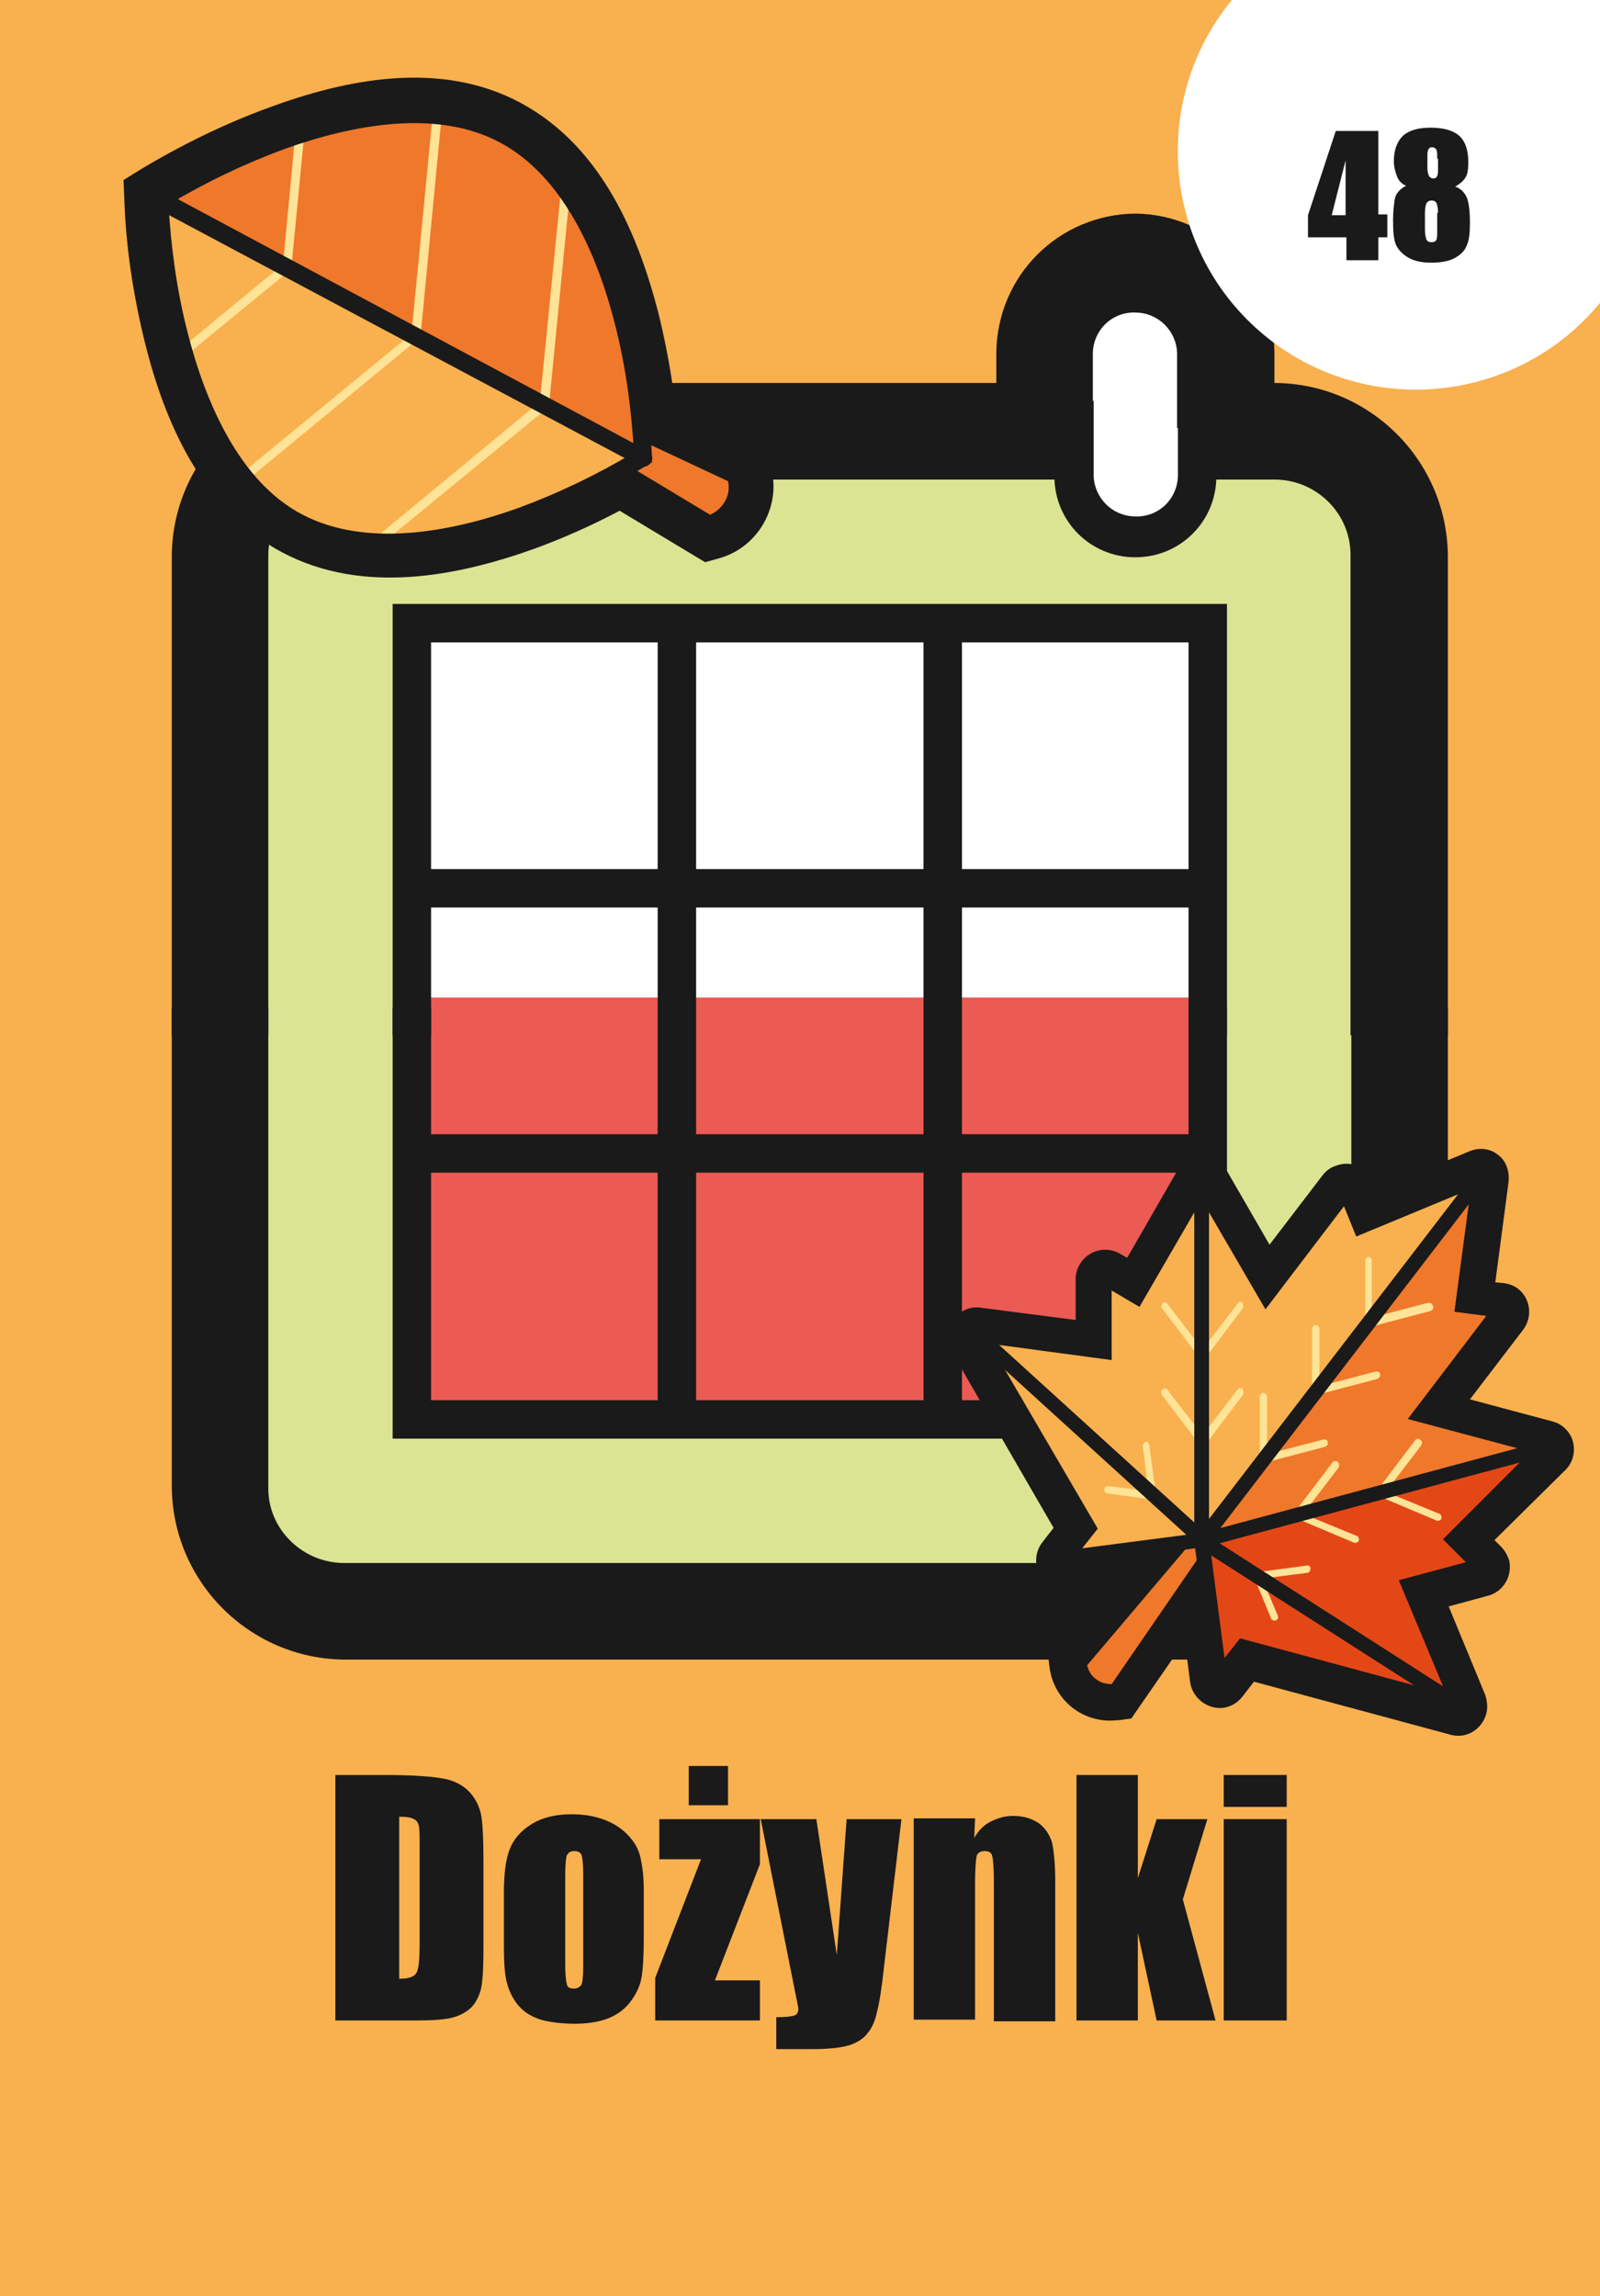 <?xml version="1.0" encoding="utf-8"?>
<!-- Generator: Adobe Illustrator 26.0.1, SVG Export Plug-In . SVG Version: 6.00 Build 0)  -->
<svg version="1.1" id="Слой_1" xmlns="http://www.w3.org/2000/svg" xmlns:xlink="http://www.w3.org/1999/xlink" x="0px" y="0px"
	 viewBox="0 0 195.6 280.6" style="enable-background:new 0 0 195.6 280.6;" xml:space="preserve">
<rect x="0" y="0" width="195.6" height="280.6" fill="#333333" stroke="none"/>
<style type="text/css">
	.st0{clip-path:url(#SVGID_00000107553982983119520880000000081360047429174967_);fill:#F9B04E;}
	.st1{clip-path:url(#SVGID_00000164506107611785188850000002128397973167448207_);fill:#1A1A1A;}
	.st2{clip-path:url(#SVGID_00000109742446472676979050000000353110558776131763_);fill:#1A1A1A;}
	.st3{clip-path:url(#SVGID_00000079469724365542298580000003706621574678096256_);fill:#1A1A1A;}
	.st4{clip-path:url(#SVGID_00000175281456418200770780000012404237270596420277_);fill:#1A1A1A;}
	.st5{clip-path:url(#SVGID_00000069365315367235294060000002038472041921835148_);fill:#1A1A1A;}
	.st6{clip-path:url(#SVGID_00000037663933975431193310000008918268735790533517_);fill:#1A1A1A;}
	.st7{clip-path:url(#SVGID_00000099630222896293986830000001275358942078353295_);fill:#DBE492;}
	.st8{clip-path:url(#SVGID_00000076591974347338080770000017385555186671843765_);fill:#FFFFFF;}
	.st9{clip-path:url(#SVGID_00000083779994887336314320000010446995304025478313_);fill:#EB5A53;}
	.st10{clip-path:url(#SVGID_00000004522893256342688240000006563182339322260143_);fill:#EB5A53;}
	.st11{clip-path:url(#SVGID_00000089537867780991616830000007682964194098712731_);fill:#1A1A1A;}
	.st12{clip-path:url(#SVGID_00000134224068144265523300000006133687358836970626_);fill:#1A1A1A;}
	.st13{clip-path:url(#SVGID_00000001622484317372680310000014426067566078060695_);fill:#1A1A1A;}
	.st14{clip-path:url(#SVGID_00000157290612159378636070000014118320458758896803_);fill:#1A1A1A;}
	.st15{clip-path:url(#SVGID_00000092455602576313281600000008265649457285518484_);fill:#1A1A1A;}
	.st16{clip-path:url(#SVGID_00000041284110493936386790000011938241564894251434_);fill:#1A1A1A;}
	.st17{clip-path:url(#SVGID_00000119106683125143071310000011162216374895573694_);fill:#1A1A1A;}
	.st18{clip-path:url(#SVGID_00000010275811079678755280000014652468371138814630_);fill:#1A1A1A;}
	.st19{clip-path:url(#SVGID_00000057862508926632867330000008492578495105520565_);fill:#FFFFFF;}
	.st20{clip-path:url(#SVGID_00000127760144748041489830000018304147901286520995_);fill:#1A1A1A;}
	.st21{clip-path:url(#SVGID_00000164504508047034383450000002584416608353133243_);fill:#FFFFFF;}
	.st22{clip-path:url(#SVGID_00000132809027299304195550000015627670451375076273_);fill:#1A1A1A;}
	.st23{clip-path:url(#SVGID_00000125570671098637072780000012723152007959921294_);fill:#1A1A1A;}
	.st24{clip-path:url(#SVGID_00000020399118192299711120000010221420830010557569_);fill:#1A1A1A;}
	.st25{clip-path:url(#SVGID_00000083060017232461482150000003310144265202723501_);fill:#1A1A1A;}
	.st26{clip-path:url(#SVGID_00000003104232412161119470000012655404682275837616_);fill:#1A1A1A;}
	.st27{clip-path:url(#SVGID_00000016791706576706855240000015608993924990629514_);fill:#EF782B;}
	.st28{clip-path:url(#SVGID_00000117638479388570406740000012235919386355052214_);fill:#1A1A1A;}
	.st29{clip-path:url(#SVGID_00000174594583895578267030000014155389235584042680_);fill:#EF782B;}
	.st30{clip-path:url(#SVGID_00000030467896682946905560000011335237734076933011_);fill:#E44716;}
	.st31{clip-path:url(#SVGID_00000062157559557126596600000016583327404463087744_);fill:#F9B04E;}
	.st32{clip-path:url(#SVGID_00000045614903679092344930000010916142610350931112_);fill:#FFE396;}
	.st33{clip-path:url(#SVGID_00000000217534614557339130000017614372322093165755_);fill:#FFE396;}
	.st34{clip-path:url(#SVGID_00000051371710417706320440000017520817111540253599_);fill:#FFE396;}
	.st35{clip-path:url(#SVGID_00000005988514682339229930000003496318187128093356_);fill:#FFE396;}
	.st36{clip-path:url(#SVGID_00000163754530560746597270000004944348967026122666_);fill:#FFE396;}
	.st37{clip-path:url(#SVGID_00000016761597925993197500000012464345051815897219_);fill:#FFE396;}
	.st38{clip-path:url(#SVGID_00000152955536198216671040000010009636781242234754_);fill:#FFE396;}
	.st39{clip-path:url(#SVGID_00000015319900582587016580000016010682283554542742_);fill:#FFE396;}
	.st40{clip-path:url(#SVGID_00000004516042493252404150000008842282285945813939_);fill:#FFE396;}
	.st41{clip-path:url(#SVGID_00000017480846643549027840000003869138831425291428_);fill:#1A1A1A;}
	.st42{clip-path:url(#SVGID_00000077297140578082110950000003513019261809583244_);fill:#1A1A1A;}
	.st43{clip-path:url(#SVGID_00000048465861644934788140000015164973818505553850_);fill:#1A1A1A;}
	.st44{clip-path:url(#SVGID_00000183939561005496840690000000456428740222645177_);fill:#1A1A1A;}
	.st45{clip-path:url(#SVGID_00000097470533931838582760000017089324168449072277_);fill:#1A1A1A;}
	.st46{clip-path:url(#SVGID_00000175315308374686209580000012719724285958548894_);fill:none;}
	.st47{clip-path:url(#SVGID_00000001626903565419582490000001634389646065401766_);fill:#1A1A1A;}
	.st48{clip-path:url(#SVGID_00000082354275080152771580000014618513531860651425_);fill:#1A1A1A;}
	.st49{clip-path:url(#SVGID_00000180367358499297294070000006135418480268099714_);fill:#1A1A1A;}
	.st50{clip-path:url(#SVGID_00000090270467305963768220000012569954274006619052_);fill:#EF782B;}
	.st51{clip-path:url(#SVGID_00000014615016477783060340000008174325025711455145_);fill:#1A1A1A;}
	.st52{clip-path:url(#SVGID_00000063628618055586307260000010680604918293944981_);fill:#EF782B;}
	.st53{clip-path:url(#SVGID_00000073689367438487464160000013551608301578203045_);fill:#F9B04E;}
	.st54{clip-path:url(#SVGID_00000109004247791299323350000009500840937881972625_);fill:#FFE396;}
	.st55{clip-path:url(#SVGID_00000039827352204503021080000016543490850035603863_);fill:#FFE396;}
	.st56{clip-path:url(#SVGID_00000085952133488667739310000012924287591949544888_);fill:#FFE396;}
	.st57{clip-path:url(#SVGID_00000048458968943076136720000010172739638336796805_);fill:#1A1A1A;}
	.st58{clip-path:url(#SVGID_00000166669109555872981870000014705567449579498378_);fill:#1A1A1A;}
	.st59{clip-path:url(#SVGID_00000111157747276279787810000007839721028144222108_);fill:#FFFFFF;}
	.st60{enable-background:new    ;}
	.st61{fill:#1A1A1A;}
</style>
<g>
	<g>
		<g>
			<defs>
				<rect id="SVGID_1_" width="195.6" height="280.6"/>
			</defs>
			<clipPath id="SVGID_00000160906317940280985370000003861775463471563136_">
				<use xlink:href="#SVGID_1_"  style="overflow:visible;"/>
			</clipPath>
			
				<rect x="-282.6" y="-1.1" style="clip-path:url(#SVGID_00000160906317940280985370000003861775463471563136_);fill:#F9B04E;" width="493.6" height="290.5"/>
		</g>
	</g>
	<g>
		<g>
			<defs>
				<rect id="SVGID_00000027568550547647752080000016072570642722486925_" width="195.6" height="280.6"/>
			</defs>
			<clipPath id="SVGID_00000021818582726710098970000017190568223403799442_">
				<use xlink:href="#SVGID_00000027568550547647752080000016072570642722486925_"  style="overflow:visible;"/>
			</clipPath>
			<path style="clip-path:url(#SVGID_00000021818582726710098970000017190568223403799442_);fill:#1A1A1A;" d="M42.3,49v9.2
				c0,9.4,7.6,17,17,17s17-7.6,17-17V49H42.3z"/>
		</g>
	</g>
	<g>
		<g>
			<defs>
				<rect id="SVGID_00000045611613427321667200000010384805912378368426_" width="195.6" height="280.6"/>
			</defs>
			<clipPath id="SVGID_00000134230713805518956940000010793171605508732299_">
				<use xlink:href="#SVGID_00000045611613427321667200000010384805912378368426_"  style="overflow:visible;"/>
			</clipPath>
			<path style="clip-path:url(#SVGID_00000134230713805518956940000010793171605508732299_);fill:#1A1A1A;" d="M121.8,49v9.2
				c0,9.4,7.6,17,17,17s17-7.6,17-17V49H121.8z"/>
		</g>
	</g>
	<g>
		<g>
			<defs>
				<rect id="SVGID_00000142156490222080169300000012606273578383994545_" width="195.6" height="280.6"/>
			</defs>
			<clipPath id="SVGID_00000075867063173928206220000015039377164883866766_">
				<use xlink:href="#SVGID_00000142156490222080169300000012606273578383994545_"  style="overflow:visible;"/>
			</clipPath>
			<path style="clip-path:url(#SVGID_00000075867063173928206220000015039377164883866766_);fill:#1A1A1A;" d="M59.3,26.1
				c-9.4,0.1-16.9,7.6-17,17v9.2h34v-9.2C76.2,33.8,68.6,26.2,59.3,26.1L59.3,26.1z"/>
		</g>
	</g>
	<g>
		<g>
			<defs>
				<rect id="SVGID_00000064318198834532789870000012898034878540083639_" width="195.6" height="280.6"/>
			</defs>
			<clipPath id="SVGID_00000030478664064607145460000007160142484912966797_">
				<use xlink:href="#SVGID_00000064318198834532789870000012898034878540083639_"  style="overflow:visible;"/>
			</clipPath>
			<path style="clip-path:url(#SVGID_00000030478664064607145460000007160142484912966797_);fill:#1A1A1A;" d="M138.8,26.1
				c-9.4,0.1-16.9,7.6-17,17v9.2h34v-9.2C155.7,33.8,148.1,26.2,138.8,26.1L138.8,26.1z"/>
		</g>
	</g>
	<g>
		<g>
			<defs>
				<rect id="SVGID_00000090986412859059566780000005883581999367188104_" width="195.6" height="280.6"/>
			</defs>
			<clipPath id="SVGID_00000135654731418407241510000001011923011368324519_">
				<use xlink:href="#SVGID_00000090986412859059566780000005883581999367188104_"  style="overflow:visible;"/>
			</clipPath>
			<path style="clip-path:url(#SVGID_00000135654731418407241510000001011923011368324519_);fill:#1A1A1A;" d="M21,123.1v58.6
				c0.1,11.6,9.5,21,21.1,21.1h113.8c11.6-0.1,21-9.5,21.1-21.1v-58.6h-18.9v58.6c0.1,1.1-0.7,2.1-1.8,2.2c-0.2,0-0.3,0-0.5,0H42.1
				c-1.1,0.1-2.1-0.7-2.2-1.8c0-0.2,0-0.3,0-0.5V123L21,123.1L21,123.1z"/>
		</g>
	</g>
	<g>
		<g>
			<defs>
				<rect id="SVGID_00000106115389988395155420000000202190254947804548_" width="195.6" height="280.6"/>
			</defs>
			<clipPath id="SVGID_00000059291139170535373200000008655612975697801919_">
				<use xlink:href="#SVGID_00000106115389988395155420000000202190254947804548_"  style="overflow:visible;"/>
			</clipPath>
			<path style="clip-path:url(#SVGID_00000059291139170535373200000008655612975697801919_);fill:#1A1A1A;" d="M42.1,46.8
				c-11.6,0.1-21,9.5-21.1,21.1v58.6h18.9V67.9c-0.1-1.1,0.7-2.1,1.8-2.2c0.2,0,0.3,0,0.5,0H156c1.1-0.1,2.1,0.7,2.2,1.8
				c0,0.2,0,0.3,0,0.5v58.6H177V67.9c-0.1-11.6-9.5-21-21.1-21.1L42.1,46.8z"/>
		</g>
	</g>
	<g>
		<g>
			<defs>
				<rect id="SVGID_00000146475052419442202270000009667202885850569867_" width="195.6" height="280.6"/>
			</defs>
			<clipPath id="SVGID_00000020374241335121354390000001420866691786166186_">
				<use xlink:href="#SVGID_00000146475052419442202270000009667202885850569867_"  style="overflow:visible;"/>
			</clipPath>
			<path style="clip-path:url(#SVGID_00000020374241335121354390000001420866691786166186_);fill:#DBE492;" d="M42.1,56.2h113.8
				c6.4,0,11.7,5.2,11.7,11.6c0,0,0,0,0,0.1v113.8c0,6.4-5.2,11.7-11.6,11.7c0,0,0,0-0.1,0H42.1c-6.4,0-11.7-5.2-11.7-11.6
				c0,0,0,0,0-0.1V67.9C30.4,61.5,35.7,56.3,42.1,56.2L42.1,56.2z"/>
		</g>
	</g>
	<g>
		<g>
			<defs>
				<rect id="SVGID_00000153673890284799558160000008500983731756521371_" width="195.6" height="280.6"/>
			</defs>
			<clipPath id="SVGID_00000056392608548022839100000005230287011356042900_">
				<use xlink:href="#SVGID_00000153673890284799558160000008500983731756521371_"  style="overflow:visible;"/>
			</clipPath>
			
				<rect x="50.4" y="76.1" style="clip-path:url(#SVGID_00000056392608548022839100000005230287011356042900_);fill:#FFFFFF;" width="97.3" height="46.1"/>
		</g>
	</g>
	<g>
		<g>
			<defs>
				<rect id="SVGID_00000145058696762947741490000002965996099422057647_" width="195.6" height="280.6"/>
			</defs>
			<clipPath id="SVGID_00000111181402759401399770000006184842594875541419_">
				<use xlink:href="#SVGID_00000145058696762947741490000002965996099422057647_"  style="overflow:visible;"/>
			</clipPath>
			
				<rect x="50.4" y="121.9" style="clip-path:url(#SVGID_00000111181402759401399770000006184842594875541419_);fill:#EB5A53;" width="97.3" height="20.6"/>
		</g>
	</g>
	<g>
		<g>
			<defs>
				<rect id="SVGID_00000155867520882709021520000003594834442254799003_" width="195.6" height="280.6"/>
			</defs>
			<clipPath id="SVGID_00000131361095422311748030000013568229416534760833_">
				<use xlink:href="#SVGID_00000155867520882709021520000003594834442254799003_"  style="overflow:visible;"/>
			</clipPath>
			
				<rect x="50.4" y="140.9" style="clip-path:url(#SVGID_00000131361095422311748030000013568229416534760833_);fill:#EB5A53;" width="97.3" height="32.7"/>
		</g>
	</g>
	<g>
		<g>
			<defs>
				<rect id="SVGID_00000092436211003010100480000015945158833988296374_" width="195.6" height="280.6"/>
			</defs>
			<clipPath id="SVGID_00000084525531456872569570000011302933477432029576_">
				<use xlink:href="#SVGID_00000092436211003010100480000015945158833988296374_"  style="overflow:visible;"/>
			</clipPath>
			<path style="clip-path:url(#SVGID_00000084525531456872569570000011302933477432029576_);fill:#1A1A1A;" d="M28.1,123.1v58.6
				c0,7.7,6.3,14,14,14h113.8c7.7,0,14-6.3,14-14v-58.6h-4.7v58.6c0,5.1-4.1,9.3-9.2,9.3c-0.1,0-0.1,0-0.2,0H42.1
				c-5.1,0-9.3-4.1-9.3-9.1c0-0.1,0-0.1,0-0.2v-58.6H28.1z"/>
		</g>
	</g>
	<g>
		<g>
			<defs>
				<rect id="SVGID_00000050640471085213864900000000717299391926273197_" width="195.6" height="280.6"/>
			</defs>
			<clipPath id="SVGID_00000167397016598450216410000003044239722227647394_">
				<use xlink:href="#SVGID_00000050640471085213864900000000717299391926273197_"  style="overflow:visible;"/>
			</clipPath>
			<path style="clip-path:url(#SVGID_00000167397016598450216410000003044239722227647394_);fill:#1A1A1A;" d="M48,123.1v52.7h102
				v-52.7h-4.7v48H52.7v-48C52.7,123.1,48,123.1,48,123.1z"/>
		</g>
	</g>
	<g>
		<g>
			<defs>
				<rect id="SVGID_00000071533172321870331190000012432718547597711271_" width="195.6" height="280.6"/>
			</defs>
			<clipPath id="SVGID_00000132076580807823092000000001181036740563657112_">
				<use xlink:href="#SVGID_00000071533172321870331190000012432718547597711271_"  style="overflow:visible;"/>
			</clipPath>
			<path style="clip-path:url(#SVGID_00000132076580807823092000000001181036740563657112_);fill:#1A1A1A;" d="M42.1,53.9
				c-7.7,0-14,6.3-14,14v58.6h4.7V67.9c0-5.1,4.1-9.3,9.2-9.3h0.1h113.7c5.1,0,9.3,4.1,9.3,9.2v0.1v58.6h4.7V67.9
				c0-7.7-6.3-14-14-14H42.1z"/>
		</g>
	</g>
	<g>
		<g>
			<defs>
				<rect id="SVGID_00000108987838454125062850000016404159948049308076_" width="195.6" height="280.6"/>
			</defs>
			<clipPath id="SVGID_00000047765273896702136160000013260025980992759686_">
				<use xlink:href="#SVGID_00000108987838454125062850000016404159948049308076_"  style="overflow:visible;"/>
			</clipPath>
			
				<rect x="112.9" y="76.1" style="clip-path:url(#SVGID_00000047765273896702136160000013260025980992759686_);fill:#1A1A1A;" width="4.7" height="97.3"/>
		</g>
	</g>
	<g>
		<g>
			<defs>
				<rect id="SVGID_00000109003474562851110250000003596276397305730215_" width="195.6" height="280.6"/>
			</defs>
			<clipPath id="SVGID_00000040564404017930855000000013149569075147324842_">
				<use xlink:href="#SVGID_00000109003474562851110250000003596276397305730215_"  style="overflow:visible;"/>
			</clipPath>
			
				<rect x="80.4" y="76.1" style="clip-path:url(#SVGID_00000040564404017930855000000013149569075147324842_);fill:#1A1A1A;" width="4.7" height="97.3"/>
		</g>
	</g>
	<g>
		<g>
			<defs>
				<rect id="SVGID_00000057122254641084102910000005027140737168805538_" width="195.6" height="280.6"/>
			</defs>
			<clipPath id="SVGID_00000128466836808676596850000016733724712628109955_">
				<use xlink:href="#SVGID_00000057122254641084102910000005027140737168805538_"  style="overflow:visible;"/>
			</clipPath>
			
				<rect x="50.4" y="138.6" style="clip-path:url(#SVGID_00000128466836808676596850000016733724712628109955_);fill:#1A1A1A;" width="97.3" height="4.7"/>
		</g>
	</g>
	<g>
		<g>
			<defs>
				<rect id="SVGID_00000102534093654044547700000014496213246469196167_" width="195.6" height="280.6"/>
			</defs>
			<clipPath id="SVGID_00000163070539281979380270000018040355687797162633_">
				<use xlink:href="#SVGID_00000102534093654044547700000014496213246469196167_"  style="overflow:visible;"/>
			</clipPath>
			
				<rect x="50.4" y="106.2" style="clip-path:url(#SVGID_00000163070539281979380270000018040355687797162633_);fill:#1A1A1A;" width="97.3" height="4.7"/>
		</g>
	</g>
	<g>
		<g>
			<defs>
				<rect id="SVGID_00000003090658689128331420000001472784679108714388_" width="195.6" height="280.6"/>
			</defs>
			<clipPath id="SVGID_00000118360006855412049710000002704876732761947280_">
				<use xlink:href="#SVGID_00000003090658689128331420000001472784679108714388_"  style="overflow:visible;"/>
			</clipPath>
			<path style="clip-path:url(#SVGID_00000118360006855412049710000002704876732761947280_);fill:#1A1A1A;" d="M48,73.8v52.7h4.7
				v-48h92.6v48h4.7V73.8H48z"/>
		</g>
	</g>
	<g>
		<g>
			<defs>
				<rect id="SVGID_00000112596321156440497530000005294148837191197851_" width="195.6" height="280.6"/>
			</defs>
			<clipPath id="SVGID_00000024704764639133495650000013185825374923789713_">
				<use xlink:href="#SVGID_00000112596321156440497530000005294148837191197851_"  style="overflow:visible;"/>
			</clipPath>
			<path style="clip-path:url(#SVGID_00000024704764639133495650000013185825374923789713_);fill:#FFFFFF;" d="M59.3,35.6
				c4.2,0,7.5,3.3,7.5,7.5l0,0v15.1c0,4.2-3.4,7.5-7.5,7.5s-7.5-3.4-7.5-7.5V43.1C51.7,39,55.1,35.6,59.3,35.6
				C59.2,35.6,59.3,35.6,59.3,35.6z"/>
		</g>
	</g>
	<g>
		<g>
			<defs>
				<rect id="SVGID_00000170252083990879754380000009886460169083341472_" width="195.6" height="280.6"/>
			</defs>
			<clipPath id="SVGID_00000115512139009523782890000015960083352045414277_">
				<use xlink:href="#SVGID_00000170252083990879754380000009886460169083341472_"  style="overflow:visible;"/>
			</clipPath>
			<path style="clip-path:url(#SVGID_00000115512139009523782890000015960083352045414277_);fill:#1A1A1A;" d="M49.4,49v9.2
				c0,5.5,4.4,9.9,9.9,9.9s9.9-4.4,9.9-9.9l0,0V49h-4.7v9.2c0,2.9-2.3,5.2-5.2,5.2s-5.2-2.3-5.2-5.2l0,0V49H49.4z"/>
		</g>
	</g>
	<g>
		<g>
			<defs>
				<rect id="SVGID_00000181086931756027368360000003219464955418206894_" width="195.6" height="280.6"/>
			</defs>
			<clipPath id="SVGID_00000006692591302857730060000009139999213131614397_">
				<use xlink:href="#SVGID_00000181086931756027368360000003219464955418206894_"  style="overflow:visible;"/>
			</clipPath>
			<path style="clip-path:url(#SVGID_00000006692591302857730060000009139999213131614397_);fill:#FFFFFF;" d="M138.8,35.6
				c4.2,0,7.5,3.3,7.5,7.5l0,0v15.1c0,4.2-3.4,7.5-7.5,7.5c-4.2,0-7.5-3.4-7.5-7.5V43.1C131.2,39,134.6,35.6,138.8,35.6
				C138.7,35.6,138.7,35.6,138.8,35.6L138.8,35.6z"/>
		</g>
	</g>
	<g>
		<g>
			<defs>
				<rect id="SVGID_00000096051734926769900510000016395383800463413175_" width="195.6" height="280.6"/>
			</defs>
			<clipPath id="SVGID_00000183218668395478754680000000175219349502660741_">
				<use xlink:href="#SVGID_00000096051734926769900510000016395383800463413175_"  style="overflow:visible;"/>
			</clipPath>
			<path style="clip-path:url(#SVGID_00000183218668395478754680000000175219349502660741_);fill:#1A1A1A;" d="M128.9,49v9.2
				c0,5.5,4.4,9.9,9.9,9.9s9.9-4.4,9.9-9.9V49H144v9.2c-0.1,2.9-2.5,5.1-5.4,4.9c-2.7-0.1-4.8-2.3-4.9-4.9V49H128.9z"/>
		</g>
	</g>
	<g>
		<g>
			<defs>
				<rect id="SVGID_00000147919534829977952990000011338672941864008592_" width="195.6" height="280.6"/>
			</defs>
			<clipPath id="SVGID_00000107586902945296653580000009130111933914903707_">
				<use xlink:href="#SVGID_00000147919534829977952990000011338672941864008592_"  style="overflow:visible;"/>
			</clipPath>
			<path style="clip-path:url(#SVGID_00000107586902945296653580000009130111933914903707_);fill:#1A1A1A;" d="M59.3,33.2
				c-5.5,0-9.9,4.4-9.9,9.9v9.2h4.7v-9.2c0-2.9,2.3-5.2,5.2-5.2s5.2,2.3,5.2,5.2v9.2h4.7v-9.2C69.2,37.7,64.7,33.3,59.3,33.2z"/>
		</g>
	</g>
	<g>
		<g>
			<defs>
				<rect id="SVGID_00000057836132914982216100000011192942814167156905_" width="195.6" height="280.6"/>
			</defs>
			<clipPath id="SVGID_00000000925482157848392330000003268497394619109306_">
				<use xlink:href="#SVGID_00000057836132914982216100000011192942814167156905_"  style="overflow:visible;"/>
			</clipPath>
			<path style="clip-path:url(#SVGID_00000000925482157848392330000003268497394619109306_);fill:#1A1A1A;" d="M138.8,33.2
				c-5.5,0-9.9,4.4-9.9,9.9v9.2h4.7v-9.2c0.1-2.9,2.5-5.1,5.4-4.9c2.7,0.1,4.8,2.3,4.9,4.9v9.2h4.7v-9.2
				C148.6,37.7,144.2,33.3,138.8,33.2L138.8,33.2z"/>
		</g>
	</g>
	<g>
		<g>
			<defs>
				<rect id="SVGID_00000054962527967037163550000014295999543601573042_" width="195.6" height="280.6"/>
			</defs>
			<clipPath id="SVGID_00000115472953885884194330000012616658788493827972_">
				<use xlink:href="#SVGID_00000054962527967037163550000014295999543601573042_"  style="overflow:visible;"/>
			</clipPath>
			<path style="clip-path:url(#SVGID_00000115472953885884194330000012616658788493827972_);fill:#1A1A1A;" d="M183.1,141.1
				c-1-0.8-2.3-0.9-3.5-0.4l-11.3,4.7l-0.4-1c-0.8-1.8-2.8-2.7-4.7-1.9c-0.6,0.2-1.1,0.6-1.5,1.1l-6.5,8.5l-5.2-9
				c-1-1.7-3.1-2.3-4.8-1.3c-0.5,0.3-1,0.8-1.3,1.3l-6.1,10.6l-0.9-0.5c-1.7-1-3.9-0.4-4.9,1.3c-0.3,0.5-0.5,1.1-0.5,1.8v5
				l-11.6-1.5c-1.9-0.3-3.7,1.1-4,3c-0.1,0.8,0.1,1.6,0.4,2.3l12.5,21.6l-1.4,1.8c-1.2,1.6-0.9,3.8,0.7,5c0.7,0.6,1.7,0.8,2.6,0.7
				l13.1-1.7l1.7,13.1c0.3,1.9,2.1,3.3,4,3.1c0.9-0.1,1.8-0.6,2.4-1.4l1.4-1.8l24.1,6.5c1.9,0.5,3.8-0.7,4.3-2.6
				c0.2-0.7,0.1-1.5-0.1-2.2l-4.5-10.9l4.8-1.3c1.9-0.5,3-2.4,2.6-4.3c-0.2-0.6-0.5-1.2-1-1.7l-0.8-0.8l8.7-8.6
				c0.9-0.9,1.2-2.2,0.9-3.4s-1.3-2.2-2.5-2.5l-10.1-2.7l6.5-8.5c1.2-1.6,0.9-3.8-0.6-5c-0.5-0.4-1.1-0.6-1.7-0.7l-1.1-0.1l1.6-12.1
				C184.6,143.1,184.1,141.8,183.1,141.1L183.1,141.1z M176.6,149.5l-1.3,9.6c-0.2,1.4,0.5,2.8,1.7,3.5l-6.2,8.1
				c-1.2,1.6-0.9,3.8,0.6,5c0.4,0.3,0.8,0.5,1.3,0.6l9.3,2.5l-6.8,6.8c-1,1-1.3,2.5-0.8,3.9l-3.1,0.8c-1.9,0.5-3,2.5-2.5,4.4
				c0,0.1,0.1,0.3,0.1,0.4l3.3,7.9l-19.4-5.2c-0.4-0.1-0.7-0.1-1.1-0.1l-1.3-9.9c-0.3-1.9-2-3.3-4-3.1l0,0l-9.9,1.3
				c-0.1-0.4-0.2-0.7-0.4-1L126,167.6l8.5,1.1c1.9,0.2,3.7-1.1,4-3.1c0-0.1,0-0.3,0-0.4V162c1.4,0.2,2.8-0.5,3.5-1.8l4.8-8.3
				l4.8,8.3c0.6,1,1.7,1.7,2.8,1.8c1.2,0.1,2.3-0.4,3.1-1.4l6.2-8.1c1,1,2.5,1.3,3.9,0.8L176.6,149.5z"/>
		</g>
	</g>
	<g>
		<g>
			<defs>
				<rect id="SVGID_00000002363361303380010270000017278524253977427376_" width="195.6" height="280.6"/>
			</defs>
			<clipPath id="SVGID_00000086673431219405475230000017405855153439251090_">
				<use xlink:href="#SVGID_00000002363361303380010270000017278524253977427376_"  style="overflow:visible;"/>
			</clipPath>
			<path style="clip-path:url(#SVGID_00000086673431219405475230000017405855153439251090_);fill:#1A1A1A;" d="M145,182.3l-2.2,2.6
				l-14.7,17.2l0.2,1.6c0.5,4.1,4.2,7,8.3,6.5c0.1,0,0.1,0,0.2,0l1.5-0.2l14.8-21.4L145,182.3z"/>
		</g>
	</g>
	<g>
		<g>
			<defs>
				<rect id="SVGID_00000139257445617155846430000015310230135907450299_" width="195.6" height="280.6"/>
			</defs>
			<clipPath id="SVGID_00000007427929488259584020000005592468998429584570_">
				<use xlink:href="#SVGID_00000139257445617155846430000015310230135907450299_"  style="overflow:visible;"/>
			</clipPath>
			<path style="clip-path:url(#SVGID_00000007427929488259584020000005592468998429584570_);fill:#EF782B;" d="M145.5,187.2
				l-13.7,16c0.1,1,0.7,2,1.5,2.6s1.9,0.9,2.9,0.8l11.9-17.4L145.5,187.2z"/>
		</g>
	</g>
	<g>
		<g>
			<defs>
				<rect id="SVGID_00000117667333479134560520000010917776831941274764_" width="195.6" height="280.6"/>
			</defs>
			<clipPath id="SVGID_00000038400992640865662940000018165288851011860870_">
				<use xlink:href="#SVGID_00000117667333479134560520000010917776831941274764_"  style="overflow:visible;"/>
			</clipPath>
			<path style="clip-path:url(#SVGID_00000038400992640865662940000018165288851011860870_);fill:#1A1A1A;" d="M145.4,186l-0.5,0.6
				l-14,16.3v0.4c0.2,1.3,0.8,2.5,1.9,3.3c1,0.8,2.3,1.1,3.6,0.9l0.4-0.1l12.6-18.4L145.4,186z M145.7,188.4l1.4,1.1l-11.2,16.3
				c-0.7,0-1.4-0.2-1.9-0.6c-0.6-0.4-0.9-1-1.1-1.7L145.7,188.4z"/>
		</g>
	</g>
	<g>
		<g>
			<defs>
				<rect id="SVGID_00000010285833157543534570000001167299689152464567_" width="195.6" height="280.6"/>
			</defs>
			<clipPath id="SVGID_00000052793529557534276620000002534909249916348552_">
				<use xlink:href="#SVGID_00000010285833157543534570000001167299689152464567_"  style="overflow:visible;"/>
			</clipPath>
			<path style="clip-path:url(#SVGID_00000052793529557534276620000002534909249916348552_);fill:#EF782B;" d="M149.1,204.9l2.8-3.6
				l26.4,7.1l-6-14.6l8.8-2.4l-3.3-3.3l11.1-11.1l-15.2-4.1l9.8-12.7l-4.6-0.6l2.1-15.7l-14.6,6l-1.8-4.3l-9.8,12.7l-7.9-13.7
				l-7.9,13.7l-4-2.3v9.1l-15.7-2.1l13.7,23.7l-2.8,3.6l16.7-2.2L149.1,204.9z"/>
		</g>
	</g>
	<g>
		<g>
			<defs>
				<rect id="SVGID_00000058581379354844422240000001273383122597446554_" width="195.6" height="280.6"/>
			</defs>
			<clipPath id="SVGID_00000132784429402635206170000016707141214542083243_">
				<use xlink:href="#SVGID_00000058581379354844422240000001273383122597446554_"  style="overflow:visible;"/>
			</clipPath>
			<path style="clip-path:url(#SVGID_00000132784429402635206170000016707141214542083243_);fill:#E44716;" d="M188.9,177l-42,11.3
				l2.2,16.7l2.8-3.6l26.4,7.1l-6-14.6l8.8-2.4l-3.3-3.3L188.9,177z"/>
		</g>
	</g>
	<g>
		<g>
			<defs>
				<rect id="SVGID_00000155109042108685011540000012047058541646501779_" width="195.6" height="280.6"/>
			</defs>
			<clipPath id="SVGID_00000010297094424336267320000005888575370554117046_">
				<use xlink:href="#SVGID_00000155109042108685011540000012047058541646501779_"  style="overflow:visible;"/>
			</clipPath>
			<path style="clip-path:url(#SVGID_00000010297094424336267320000005888575370554117046_);fill:#F9B04E;" d="M180.9,143.9l-14.6,6
				l-1.8-4.3l-9.8,12.8l-7.9-13.7l-7.9,13.7l-4-2.3v9.1l-15.7-2.1l13.7,23.7l-2.8,3.6l16.7-2.2L180.9,143.9z"/>
		</g>
	</g>
	<g>
		<g>
			<defs>
				<rect id="SVGID_00000165229255441108177510000012955244639605978290_" width="195.6" height="280.6"/>
			</defs>
			<clipPath id="SVGID_00000090258971078528058230000014403410490222245534_">
				<use xlink:href="#SVGID_00000165229255441108177510000012955244639605978290_"  style="overflow:visible;"/>
			</clipPath>
			<path style="clip-path:url(#SVGID_00000090258971078528058230000014403410490222245534_);fill:#FFE396;" d="M160.1,191.4
				c-0.1-0.1-0.2-0.1-0.3-0.1l-6.7,0.9l2.3,5.6c0.1,0.2,0.4,0.3,0.6,0.2c0.2-0.1,0.3-0.3,0.2-0.6l0,0l-1.9-4.5l5.5-0.7
				c0.2,0,0.4-0.2,0.4-0.5C160.3,191.7,160.2,191.6,160.1,191.4L160.1,191.4z"/>
		</g>
	</g>
	<g>
		<g>
			<defs>
				<rect id="SVGID_00000126324557106813720790000000900896888446588054_" width="195.6" height="280.6"/>
			</defs>
			<clipPath id="SVGID_00000018235596435010166900000014478193778724640144_">
				<use xlink:href="#SVGID_00000126324557106813720790000000900896888446588054_"  style="overflow:visible;"/>
			</clipPath>
			<path style="clip-path:url(#SVGID_00000018235596435010166900000014478193778724640144_);fill:#FFE396;" d="M140.4,176.3
				c-0.1-0.1-0.2-0.1-0.3-0.1c-0.2,0-0.4,0.3-0.4,0.5l0.7,5.5l-4.9-0.6c-0.2,0-0.5,0.1-0.5,0.4c0,0.2,0.1,0.5,0.4,0.5l0,0l6,0.8
				l-0.9-6.7C140.5,176.5,140.4,176.4,140.4,176.3L140.4,176.3z"/>
		</g>
	</g>
	<g>
		<g>
			<defs>
				<rect id="SVGID_00000068672296386497315140000004082060437859563650_" width="195.6" height="280.6"/>
			</defs>
			<clipPath id="SVGID_00000075853807754973438540000013621458671658919068_">
				<use xlink:href="#SVGID_00000068672296386497315140000004082060437859563650_"  style="overflow:visible;"/>
			</clipPath>
			<path style="clip-path:url(#SVGID_00000075853807754973438540000013621458671658919068_);fill:#FFE396;" d="M168.6,167.7
				c-0.1-0.1-0.2-0.1-0.4-0.1l-6.9,1.8v-7.1c0-0.2-0.3-0.4-0.5-0.4s-0.3,0.2-0.4,0.4v8.3l8-2.1c0.2-0.1,0.4-0.3,0.3-0.6
				C168.7,167.8,168.7,167.7,168.6,167.7L168.6,167.7z"/>
		</g>
	</g>
	<g>
		<g>
			<defs>
				<rect id="SVGID_00000111874056872171368570000018217962454100239267_" width="195.6" height="280.6"/>
			</defs>
			<clipPath id="SVGID_00000078748559915992824470000011319022408632174502_">
				<use xlink:href="#SVGID_00000111874056872171368570000018217962454100239267_"  style="overflow:visible;"/>
			</clipPath>
			<path style="clip-path:url(#SVGID_00000078748559915992824470000011319022408632174502_);fill:#FFE396;" d="M162.2,176
				c-0.1-0.1-0.2-0.1-0.4-0.1l-6.9,1.8v-7.1c0-0.2-0.3-0.4-0.5-0.4s-0.3,0.2-0.4,0.4v8.3l8-2.1c0.2-0.1,0.4-0.3,0.3-0.5l0,0
				C162.3,176.1,162.3,176.1,162.2,176L162.2,176z"/>
		</g>
	</g>
	<g>
		<g>
			<defs>
				<rect id="SVGID_00000074412443872585752340000003610210184929468051_" width="195.6" height="280.6"/>
			</defs>
			<clipPath id="SVGID_00000009589808842837456020000012828296956737090463_">
				<use xlink:href="#SVGID_00000074412443872585752340000003610210184929468051_"  style="overflow:visible;"/>
			</clipPath>
			<path style="clip-path:url(#SVGID_00000009589808842837456020000012828296956737090463_);fill:#FFE396;" d="M175,159.3
				c-0.1-0.1-0.2-0.1-0.4-0.1l-6.9,1.8v-7c0-0.2-0.2-0.4-0.4-0.4s-0.4,0.2-0.4,0.4v8.3l8-2.1c0.2-0.1,0.4-0.3,0.3-0.5l0,0
				C175.2,159.5,175.1,159.4,175,159.3L175,159.3z"/>
		</g>
	</g>
	<g>
		<g>
			<defs>
				<rect id="SVGID_00000129196934572022661070000018025474560808959881_" width="195.6" height="280.6"/>
			</defs>
			<clipPath id="SVGID_00000087386503275066500350000008631213242944900246_">
				<use xlink:href="#SVGID_00000129196934572022661070000018025474560808959881_"  style="overflow:visible;"/>
			</clipPath>
			<path style="clip-path:url(#SVGID_00000087386503275066500350000008631213242944900246_);fill:#FFE396;" d="M173.6,175.9
				c-0.2-0.1-0.5-0.1-0.6,0.1l-5,6.6l7.6,3.2c0.2,0.1,0.5,0,0.6-0.2l0,0c0.1-0.2,0-0.5-0.2-0.6l0,0l-6.6-2.7l4.3-5.6
				C173.9,176.4,173.9,176.1,173.6,175.9C173.7,175.9,173.7,175.9,173.6,175.9L173.6,175.9z"/>
		</g>
	</g>
	<g>
		<g>
			<defs>
				<rect id="SVGID_00000181046259666485757650000004177053560327609776_" width="195.6" height="280.6"/>
			</defs>
			<clipPath id="SVGID_00000031913482142693939400000008888322558233118082_">
				<use xlink:href="#SVGID_00000181046259666485757650000004177053560327609776_"  style="overflow:visible;"/>
			</clipPath>
			<path style="clip-path:url(#SVGID_00000031913482142693939400000008888322558233118082_);fill:#FFE396;" d="M163.5,178.6
				c-0.2-0.1-0.5-0.1-0.6,0.1l0,0l-5,6.6l7.6,3.2c0.2,0.1,0.5,0,0.6-0.2s0-0.5-0.2-0.6l0,0l-6.6-2.7l4.3-5.6
				C163.8,179.1,163.7,178.8,163.5,178.6L163.5,178.6z"/>
		</g>
	</g>
	<g>
		<g>
			<defs>
				<rect id="SVGID_00000041981614745933035690000006379883319499663025_" width="195.6" height="280.6"/>
			</defs>
			<clipPath id="SVGID_00000172425495827014200100000012393387529506064260_">
				<use xlink:href="#SVGID_00000041981614745933035690000006379883319499663025_"  style="overflow:visible;"/>
			</clipPath>
			<path style="clip-path:url(#SVGID_00000172425495827014200100000012393387529506064260_);fill:#FFE396;" d="M151.9,159.2
				c-0.2-0.2-0.5-0.1-0.6,0.1l-4.3,5.6l-4.3-5.6c-0.2-0.2-0.5-0.2-0.6,0c-0.1,0.1-0.2,0.4-0.1,0.5l5,6.6l5-6.6
				C152,159.6,152,159.4,151.9,159.2C151.8,159.2,151.8,159.2,151.9,159.2L151.9,159.2z"/>
		</g>
	</g>
	<g>
		<g>
			<defs>
				<rect id="SVGID_00000056410283169514749530000018110406572699785120_" width="195.6" height="280.6"/>
			</defs>
			<clipPath id="SVGID_00000181776489934476236270000010985952049253169545_">
				<use xlink:href="#SVGID_00000056410283169514749530000018110406572699785120_"  style="overflow:visible;"/>
			</clipPath>
			<path style="clip-path:url(#SVGID_00000181776489934476236270000010985952049253169545_);fill:#FFE396;" d="M151.9,169.7
				c-0.2-0.1-0.5-0.1-0.6,0.1l0,0l-4.3,5.6l-4.3-5.6c-0.2-0.2-0.4-0.2-0.6,0c-0.2,0.1-0.2,0.4-0.1,0.6l5,6.6l5-6.6
				C152,170.1,152,169.8,151.9,169.7L151.9,169.7L151.9,169.7z"/>
		</g>
	</g>
	<g>
		<g>
			<defs>
				<rect id="SVGID_00000093166773193647947780000015132679494778135737_" width="195.6" height="280.6"/>
			</defs>
			<clipPath id="SVGID_00000093178626297432227630000007420695774983753914_">
				<use xlink:href="#SVGID_00000093166773193647947780000015132679494778135737_"  style="overflow:visible;"/>
			</clipPath>
			<path style="clip-path:url(#SVGID_00000093178626297432227630000007420695774983753914_);fill:#1A1A1A;" d="M188.7,176.1
				l-42,11.3l0.5,1.7l42-11.3L188.7,176.1z"/>
		</g>
	</g>
	<g>
		<g>
			<defs>
				<rect id="SVGID_00000012433474695826039520000004947193475640766103_" width="195.6" height="280.6"/>
			</defs>
			<clipPath id="SVGID_00000112590887713744946740000010209193551315768510_">
				<use xlink:href="#SVGID_00000012433474695826039520000004947193475640766103_"  style="overflow:visible;"/>
			</clipPath>
			<path style="clip-path:url(#SVGID_00000112590887713744946740000010209193551315768510_);fill:#1A1A1A;" d="M178.8,207.6
				l-31.4-20.1l-1,1.5l31.4,20.1L178.8,207.6z"/>
		</g>
	</g>
	<g>
		<g>
			<defs>
				<rect id="SVGID_00000085226515604421940310000006593188736995378587_" width="195.6" height="280.6"/>
			</defs>
			<clipPath id="SVGID_00000102517186997166650950000011388223975483882368_">
				<use xlink:href="#SVGID_00000085226515604421940310000006593188736995378587_"  style="overflow:visible;"/>
			</clipPath>
			<path style="clip-path:url(#SVGID_00000102517186997166650950000011388223975483882368_);fill:#1A1A1A;" d="M182,142.5l-15.2,6.3
				l-2-4.9l-9.9,12.9l-8-13.9l-8.2,14.2l-4.6-2.6v9.6l-16.4-2.1l14.3,24.7l-3.8,4.9l17.9-2.4l2.4,17.9l1.3-1.7l2.4-3.2l27.6,7.4
				l-6.3-15.3l9.3-2.5l-3.8-3.7l11.6-11.6l-15.5-4.1l9.9-12.9l-5.2-0.7L182,142.5z M179.8,145.3l-2,15l3.9,0.5l-9.6,12.6l15,4
				l-10.7,10.7l2.8,2.8l-8.2,2.2l5.8,13.9l-25.2-6.8l-1.9,2.4l-2-15.4l-15.4,2l1.9-2.4L121,164.2l14.9,2v-8.5l3.4,2l7.6-13.1
				l7.8,13.4l9.6-12.6l1.5,3.7L179.8,145.3z"/>
		</g>
	</g>
	<g>
		<g>
			<defs>
				<rect id="SVGID_00000039820883815212906080000005860321418810761128_" width="195.6" height="280.6"/>
			</defs>
			<clipPath id="SVGID_00000119112571703079671070000002924008944894038944_">
				<use xlink:href="#SVGID_00000039820883815212906080000005860321418810761128_"  style="overflow:visible;"/>
			</clipPath>
			<path style="clip-path:url(#SVGID_00000119112571703079671070000002924008944894038944_);fill:#1A1A1A;" d="M147.8,144.7H146
				v43.5h1.8V144.7z"/>
		</g>
	</g>
	<g>
		<g>
			<defs>
				<rect id="SVGID_00000042719664149157387220000005956200633074084486_" width="195.6" height="280.6"/>
			</defs>
			<clipPath id="SVGID_00000147186999344432577160000016869269609138290316_">
				<use xlink:href="#SVGID_00000042719664149157387220000005956200633074084486_"  style="overflow:visible;"/>
			</clipPath>
			<path style="clip-path:url(#SVGID_00000147186999344432577160000016869269609138290316_);fill:#1A1A1A;" d="M120,162.4l-1.2,1.3
				l27.6,25.1l1.2-1.3L120,162.4z"/>
		</g>
	</g>
	<g>
		<g>
			<defs>
				<rect id="SVGID_00000053525190443091340280000017476748750951704990_" width="195.6" height="280.6"/>
			</defs>
			<clipPath id="SVGID_00000036952020888842264350000016222742745301372329_">
				<use xlink:href="#SVGID_00000053525190443091340280000017476748750951704990_"  style="overflow:visible;"/>
			</clipPath>
			
				<line style="clip-path:url(#SVGID_00000036952020888842264350000016222742745301372329_);fill:none;" x1="146.9" y1="188.2" x2="180.9" y2="143.9"/>
		</g>
	</g>
	<g>
		<g>
			<defs>
				<rect id="SVGID_00000158723808694927313240000007408288423189820311_" width="195.6" height="280.6"/>
			</defs>
			<clipPath id="SVGID_00000124130017347250068750000004457736462348300419_">
				<use xlink:href="#SVGID_00000158723808694927313240000007408288423189820311_"  style="overflow:visible;"/>
			</clipPath>
			<path style="clip-path:url(#SVGID_00000124130017347250068750000004457736462348300419_);fill:#1A1A1A;" d="M180.2,143.4
				l-34,44.3l1.4,1.1l34-44.3L180.2,143.4z"/>
		</g>
	</g>
	<g>
		<g>
			<defs>
				<rect id="SVGID_00000075120722064362651150000018380442650412529084_" width="195.6" height="280.6"/>
			</defs>
			<clipPath id="SVGID_00000137090437216288356330000005160434907496919170_">
				<use xlink:href="#SVGID_00000075120722064362651150000018380442650412529084_"  style="overflow:visible;"/>
			</clipPath>
			<path style="clip-path:url(#SVGID_00000137090437216288356330000005160434907496919170_);fill:#1A1A1A;" d="M15.1,22l0.1,2.4
				c0.2,5.9,1.1,11.7,2.5,17.4c2.3,9.3,6.8,20.4,16.8,25.7s21.7,2.8,30.7-0.4c5.5-2,10.8-4.6,15.8-7.7l2-1.3v-2.4
				c-0.2-5.9-1.1-11.7-2.5-17.4C78.1,29,73.7,18,63.7,12.6S42,9.8,33,13.1c-5.5,2-10.8,4.6-15.8,7.6L15.1,22z M24,26.8
				c3.8-2.2,7.8-4,11.9-5.5c8-2.9,17.4-4.3,23.7-1S70,32.2,72,40.5c1.1,4.3,1.7,8.6,2.1,13c-3.8,2.2-7.8,4-11.9,5.5
				c-8,2.9-17.4,4.3-23.7,1S28.1,48,26,39.7C25,35.5,24.3,31.1,24,26.8L24,26.8z"/>
		</g>
	</g>
	<g>
		<g>
			<defs>
				<rect id="SVGID_00000111176220739932641630000008682509859973526952_" width="195.6" height="280.6"/>
			</defs>
			<clipPath id="SVGID_00000039114168585543480250000007633805402569268137_">
				<use xlink:href="#SVGID_00000111176220739932641630000008682509859973526952_"  style="overflow:visible;"/>
			</clipPath>
			<path style="clip-path:url(#SVGID_00000039114168585543480250000007633805402569268137_);fill:#1A1A1A;" d="M59.1,52.4l3.5,2.1
				l23.6,14.2l1.8-0.5c4.8-1.4,7.6-6.5,6.2-11.3c0-0.1,0-0.1-0.1-0.2l-0.6-1.8L64.8,41.5L59.1,52.4z"/>
		</g>
	</g>
	<g>
		<g>
			<defs>
				<rect id="SVGID_00000160161165742101480150000013101309029409698995_" width="195.6" height="280.6"/>
			</defs>
			<clipPath id="SVGID_00000013182027772974664150000009915966909444182927_">
				<use xlink:href="#SVGID_00000160161165742101480150000013101309029409698995_"  style="overflow:visible;"/>
			</clipPath>
			<path style="clip-path:url(#SVGID_00000013182027772974664150000009915966909444182927_);fill:#EF782B;" d="M64.8,50.8l22,13.2
				c2.5-0.8,4-3.4,3.2-6v-0.1L66.8,47.2L64.8,50.8z"/>
		</g>
	</g>
	<g>
		<g>
			<defs>
				<rect id="SVGID_00000032629325815869135290000005005216623913047171_" width="195.6" height="280.6"/>
			</defs>
			<clipPath id="SVGID_00000026850611988289075430000002377941216379530661_">
				<use xlink:href="#SVGID_00000032629325815869135290000005005216623913047171_"  style="overflow:visible;"/>
			</clipPath>
			<path style="clip-path:url(#SVGID_00000026850611988289075430000002377941216379530661_);fill:#1A1A1A;" d="M63.4,51.2l0.9,0.5
				l22.4,13.5l0.4-0.1c3.1-0.9,4.9-4.1,4.1-7.2c0-0.1,0-0.1-0.1-0.2L91,57.2L66.3,45.8L63.4,51.2z M66.2,50.5l1-1.9L89,58.8
				c0.4,1.7-0.6,3.4-2.2,4.1L66.2,50.5z"/>
		</g>
	</g>
	<g>
		<g>
			<defs>
				<rect id="SVGID_00000020375864254394134500000003307991596824992178_" width="195.6" height="280.6"/>
			</defs>
			<clipPath id="SVGID_00000085240329122714320090000017523652807586316470_">
				<use xlink:href="#SVGID_00000020375864254394134500000003307991596824992178_"  style="overflow:visible;"/>
			</clipPath>
			<path style="clip-path:url(#SVGID_00000085240329122714320090000017523652807586316470_);fill:#EF782B;" d="M61.6,16.5
				c16.3,8.7,17,39.4,17,39.4s-25.8,16.6-42.1,7.9s-17-39.4-17-39.4S45.3,7.8,61.6,16.5z"/>
		</g>
	</g>
	<g>
		<g>
			<defs>
				<rect id="SVGID_00000126311663521331368940000008559064775435692452_" width="195.6" height="280.6"/>
			</defs>
			<clipPath id="SVGID_00000040545368877339055170000004807996430996060071_">
				<use xlink:href="#SVGID_00000126311663521331368940000008559064775435692452_"  style="overflow:visible;"/>
			</clipPath>
			<path style="clip-path:url(#SVGID_00000040545368877339055170000004807996430996060071_);fill:#F9B04E;" d="M19.5,24.4
				c0,0,0.6,30.7,17,39.4s42.1-7.9,42.1-7.9L19.5,24.4z"/>
		</g>
	</g>
	<g>
		<g>
			<defs>
				<rect id="SVGID_00000078022481719267582610000012027942403687217792_" width="195.6" height="280.6"/>
			</defs>
			<clipPath id="SVGID_00000182494241292065213680000007602125264615019652_">
				<use xlink:href="#SVGID_00000078022481719267582610000012027942403687217792_"  style="overflow:visible;"/>
			</clipPath>
			<path style="clip-path:url(#SVGID_00000182494241292065213680000007602125264615019652_);fill:#FFE396;" d="M45.8,65.8l0.7,0.8
				l20.6-16.9l2.6-26.5L68.6,23L66,49.1L45.8,65.8z"/>
		</g>
	</g>
	<g>
		<g>
			<defs>
				<rect id="SVGID_00000095313532036171157240000010519390716808703883_" width="195.6" height="280.6"/>
			</defs>
			<clipPath id="SVGID_00000147220145110635370870000005984946059883050882_">
				<use xlink:href="#SVGID_00000095313532036171157240000010519390716808703883_"  style="overflow:visible;"/>
			</clipPath>
			<path style="clip-path:url(#SVGID_00000147220145110635370870000005984946059883050882_);fill:#FFE396;" d="M22.1,42.6l0.7,0.8
				l12.8-10.5l1.6-16.5l-1.1-0.1l-1.5,16L22.1,42.6z"/>
		</g>
	</g>
	<g>
		<g>
			<defs>
				<rect id="SVGID_00000023248848790052537810000017898190103351949450_" width="195.6" height="280.6"/>
			</defs>
			<clipPath id="SVGID_00000017474322661113948540000017664083717256983980_">
				<use xlink:href="#SVGID_00000023248848790052537810000017898190103351949450_"  style="overflow:visible;"/>
			</clipPath>
			<path style="clip-path:url(#SVGID_00000017474322661113948540000017664083717256983980_);fill:#FFE396;" d="M29.6,57.8l0.7,0.8
				l21.1-17.4L54,14.1L52.9,14l-2.6,26.8L29.6,57.8z"/>
		</g>
	</g>
	<g>
		<g>
			<defs>
				<rect id="SVGID_00000156585222838044101400000005008012710939647411_" width="195.6" height="280.6"/>
			</defs>
			<clipPath id="SVGID_00000060728017497323134280000008326270610961180826_">
				<use xlink:href="#SVGID_00000156585222838044101400000005008012710939647411_"  style="overflow:visible;"/>
			</clipPath>
			<path style="clip-path:url(#SVGID_00000060728017497323134280000008326270610961180826_);fill:#1A1A1A;" d="M18.4,23.8v0.6
				c0.2,5.6,1,11.2,2.4,16.7C23,50,27.3,60.1,36,64.7s19.4,2.5,28-0.6c5.3-1.9,10.4-4.4,15.2-7.3l0.5-0.3v-0.6
				c-0.2-5.6-1-11.2-2.4-16.7c-2.2-8.9-6.5-19-15.2-23.6s-19.4-2.6-28,0.5c-5.3,1.9-10.4,4.4-15.2,7.3L18.4,23.8z M20.6,25
				c4.5-2.7,9.3-5,14.2-6.8c8.4-3,18.6-4.9,26.3-0.8S73,31,75.2,39.7c1.3,5.1,2,10.3,2.3,15.6c-4.5,2.7-9.3,5-14.2,6.8
				c-8.4,3-18.6,4.8-26.3,0.8S25.1,49.2,22.9,40.5C21.6,35.4,20.9,30.2,20.6,25z"/>
		</g>
	</g>
	<g>
		<g>
			<defs>
				<rect id="SVGID_00000057120410665367991930000002367300351872926641_" width="195.6" height="280.6"/>
			</defs>
			<clipPath id="SVGID_00000085250309449909613520000008674985165681060768_">
				<use xlink:href="#SVGID_00000057120410665367991930000002367300351872926641_"  style="overflow:visible;"/>
			</clipPath>
			<path style="clip-path:url(#SVGID_00000085250309449909613520000008674985165681060768_);fill:#1A1A1A;" d="M18.5,23.9
				c-0.3,0.5-0.1,1.2,0.5,1.5l0,0l59.1,31.5c0.5,0.3,1.2,0.1,1.5-0.4l0,0c0.1-0.2,0.2-0.5,0.1-0.8s-0.3-0.5-0.5-0.6L20,23.4
				c-0.3-0.1-0.5-0.2-0.8-0.1C18.9,23.4,18.7,23.6,18.5,23.9z"/>
		</g>
	</g>
	<g>
		<g>
			<defs>
				<rect id="SVGID_00000115477919670643127540000006147908876681646497_" width="195.6" height="280.6"/>
			</defs>
			<clipPath id="SVGID_00000081639628600680420450000014283956428447647128_">
				<use xlink:href="#SVGID_00000115477919670643127540000006147908876681646497_"  style="overflow:visible;"/>
			</clipPath>
			<path style="clip-path:url(#SVGID_00000081639628600680420450000014283956428447647128_);fill:#FFFFFF;" d="M150.6,0h29h16v16
				c0,7,0,14,0,21c-10.2,12.4-28.6,14.2-41,4S140.4,12.4,150.6,0z"/>
		</g>
	</g>
	<g>
		<g>
			<defs>
				<rect id="SVGID_00000155136208699019910250000015326565562661494164_" width="195.6" height="280.6"/>
			</defs>
			<clipPath id="SVGID_00000016044009934019701370000009228911482088370584_">
				<use xlink:href="#SVGID_00000155136208699019910250000015326565562661494164_"  style="overflow:visible;"/>
			</clipPath>
		</g>
	</g>
</g>
<g class="st60">
	<path class="st61" d="M41,216.9h5.8c3.8,0,6.3,0.2,7.7,0.5c1.3,0.3,2.3,0.9,3,1.7s1.1,1.7,1.3,2.6c0.2,1,0.3,2.9,0.3,5.7V238
		c0,2.7-0.1,4.5-0.4,5.4c-0.3,0.9-0.7,1.6-1.3,2.1s-1.4,0.9-2.3,1.1c-0.9,0.2-2.3,0.3-4.2,0.3H41V216.9z M48.8,222v19.8
		c1.1,0,1.8-0.2,2.1-0.7s0.4-1.7,0.4-3.7v-11.7c0-1.4,0-2.2-0.1-2.6c-0.1-0.4-0.3-0.7-0.6-0.8C50.3,222.1,49.7,222,48.8,222z"/>
	<path class="st61" d="M78.7,230.9v6c0,2.2-0.1,3.8-0.3,4.9c-0.2,1-0.7,2-1.4,2.9c-0.7,0.9-1.7,1.6-2.8,2c-1.1,0.4-2.5,0.6-3.9,0.6
		c-1.7,0-3.1-0.2-4.2-0.5c-1.2-0.4-2-0.9-2.7-1.7c-0.6-0.7-1.1-1.6-1.4-2.7c-0.3-1-0.4-2.6-0.4-4.7v-6.3c0-2.3,0.2-4.1,0.7-5.4
		c0.5-1.3,1.4-2.3,2.7-3.1c1.3-0.8,2.9-1.2,4.9-1.2c1.7,0,3.1,0.3,4.3,0.8c1.2,0.5,2.1,1.2,2.8,2c0.7,0.8,1.1,1.6,1.3,2.5
		S78.7,229.2,78.7,230.9z M71.3,229.1c0-1.3-0.1-2.1-0.2-2.4c-0.1-0.3-0.4-0.5-0.9-0.5s-0.7,0.2-0.9,0.5c-0.1,0.3-0.2,1.1-0.2,2.4
		v11.1c0,1.2,0.1,1.9,0.2,2.3c0.1,0.4,0.4,0.5,0.9,0.5c0.4,0,0.7-0.2,0.9-0.5c0.1-0.3,0.2-1,0.2-2.1V229.1z"/>
	<path class="st61" d="M92.9,222.3v5.5L87.4,242h5.5v4.9H80.1v-5.2l5.6-14.5h-5.1v-4.9H92.9z M89,215.8v4.8h-4.8v-4.8H89z"/>
	<path class="st61" d="M110.2,222.3l-2.1,17.8c-0.3,2.8-0.6,4.7-0.9,5.8c-0.2,1-0.6,1.9-1.1,2.5c-0.5,0.7-1.3,1.2-2.2,1.5
		c-0.9,0.3-2.5,0.5-4.5,0.5h-4.5v-3.9c1.2,0,1.9-0.1,2.2-0.2c0.3-0.1,0.5-0.4,0.5-0.8c0-0.2-0.2-1.1-0.5-2.6L93,222.3h6.8l2.5,16.6
		l1.2-16.6H110.2z"/>
	<path class="st61" d="M119.2,222.3l-0.1,2.3c0.5-0.9,1.2-1.6,2-2s1.7-0.7,2.7-0.7c1.3,0,2.3,0.3,3.2,0.9c0.8,0.6,1.3,1.4,1.6,2.3
		c0.2,0.9,0.4,2.5,0.4,4.6V247h-7.5v-17.1c0-1.7-0.1-2.7-0.2-3.1s-0.4-0.6-0.9-0.6s-0.9,0.2-1,0.6c-0.1,0.4-0.2,1.6-0.2,3.4v16.6
		h-7.5v-24.6h7.5V222.3z"/>
	<path class="st61" d="M147.6,222.3l-3,9.8l4,14.8h-7.2l-2.3-10.7v10.7h-7.5v-30h7.5v12.6l2.3-7.2L147.6,222.3L147.6,222.3z"/>
	<path class="st61" d="M157.3,216.9v3.9h-7.7v-3.9H157.3z M157.3,222.3v24.6h-7.7v-24.6H157.3z"/>
</g>
<g class="st60">
	<path class="st61" d="M168.5,15.9v10.3h1.1V29h-1.1v2.8h-3.9V29h-4.7v-2.7l3.4-10.3H168.5z M164.5,26.3v-6.7l-1.7,6.7H164.5z"/>
	<path class="st61" d="M177.9,22.8c0.6,0.2,1,0.6,1.3,1.1s0.5,1.6,0.5,3.3c0,1.3-0.1,2.2-0.4,2.8c-0.2,0.6-0.7,1.1-1.4,1.5
		c-0.7,0.4-1.7,0.6-2.9,0.6c-1.2,0-2.1-0.2-2.8-0.6s-1.2-0.9-1.5-1.5c-0.3-0.6-0.4-1.6-0.4-3.1c0-1,0.1-1.8,0.2-2.5s0.6-1.3,1.4-1.7
		c-0.5-0.2-0.9-0.6-1.1-1.1s-0.4-1.2-0.4-1.9c0-1.4,0.4-2.4,1.1-3.1c0.8-0.7,1.9-1,3.4-1c1.7,0,2.9,0.4,3.6,1.1c0.7,0.7,1,1.8,1,3.1
		c0,0.9-0.1,1.5-0.3,1.8C179,22,178.6,22.4,177.9,22.8z M175.8,26c0-0.6-0.1-1-0.2-1.2c-0.1-0.2-0.3-0.3-0.6-0.3
		c-0.3,0-0.4,0.1-0.6,0.3c-0.1,0.2-0.2,0.6-0.2,1.2V28c0,0.7,0.1,1.1,0.2,1.3s0.3,0.3,0.6,0.3c0.3,0,0.5-0.1,0.6-0.3
		s0.1-0.6,0.1-1.3V26z M175.7,19.4c0-0.5,0-0.9-0.1-1.1c-0.1-0.2-0.3-0.3-0.5-0.3c-0.3,0-0.4,0.1-0.5,0.3c-0.1,0.2-0.1,0.5-0.1,1
		v1.2c0,0.5,0.1,0.8,0.2,1c0.1,0.2,0.3,0.3,0.5,0.3c0.3,0,0.4-0.1,0.5-0.3c0.1-0.2,0.1-0.5,0.1-1.1V19.4z"/>
</g>
</svg>
